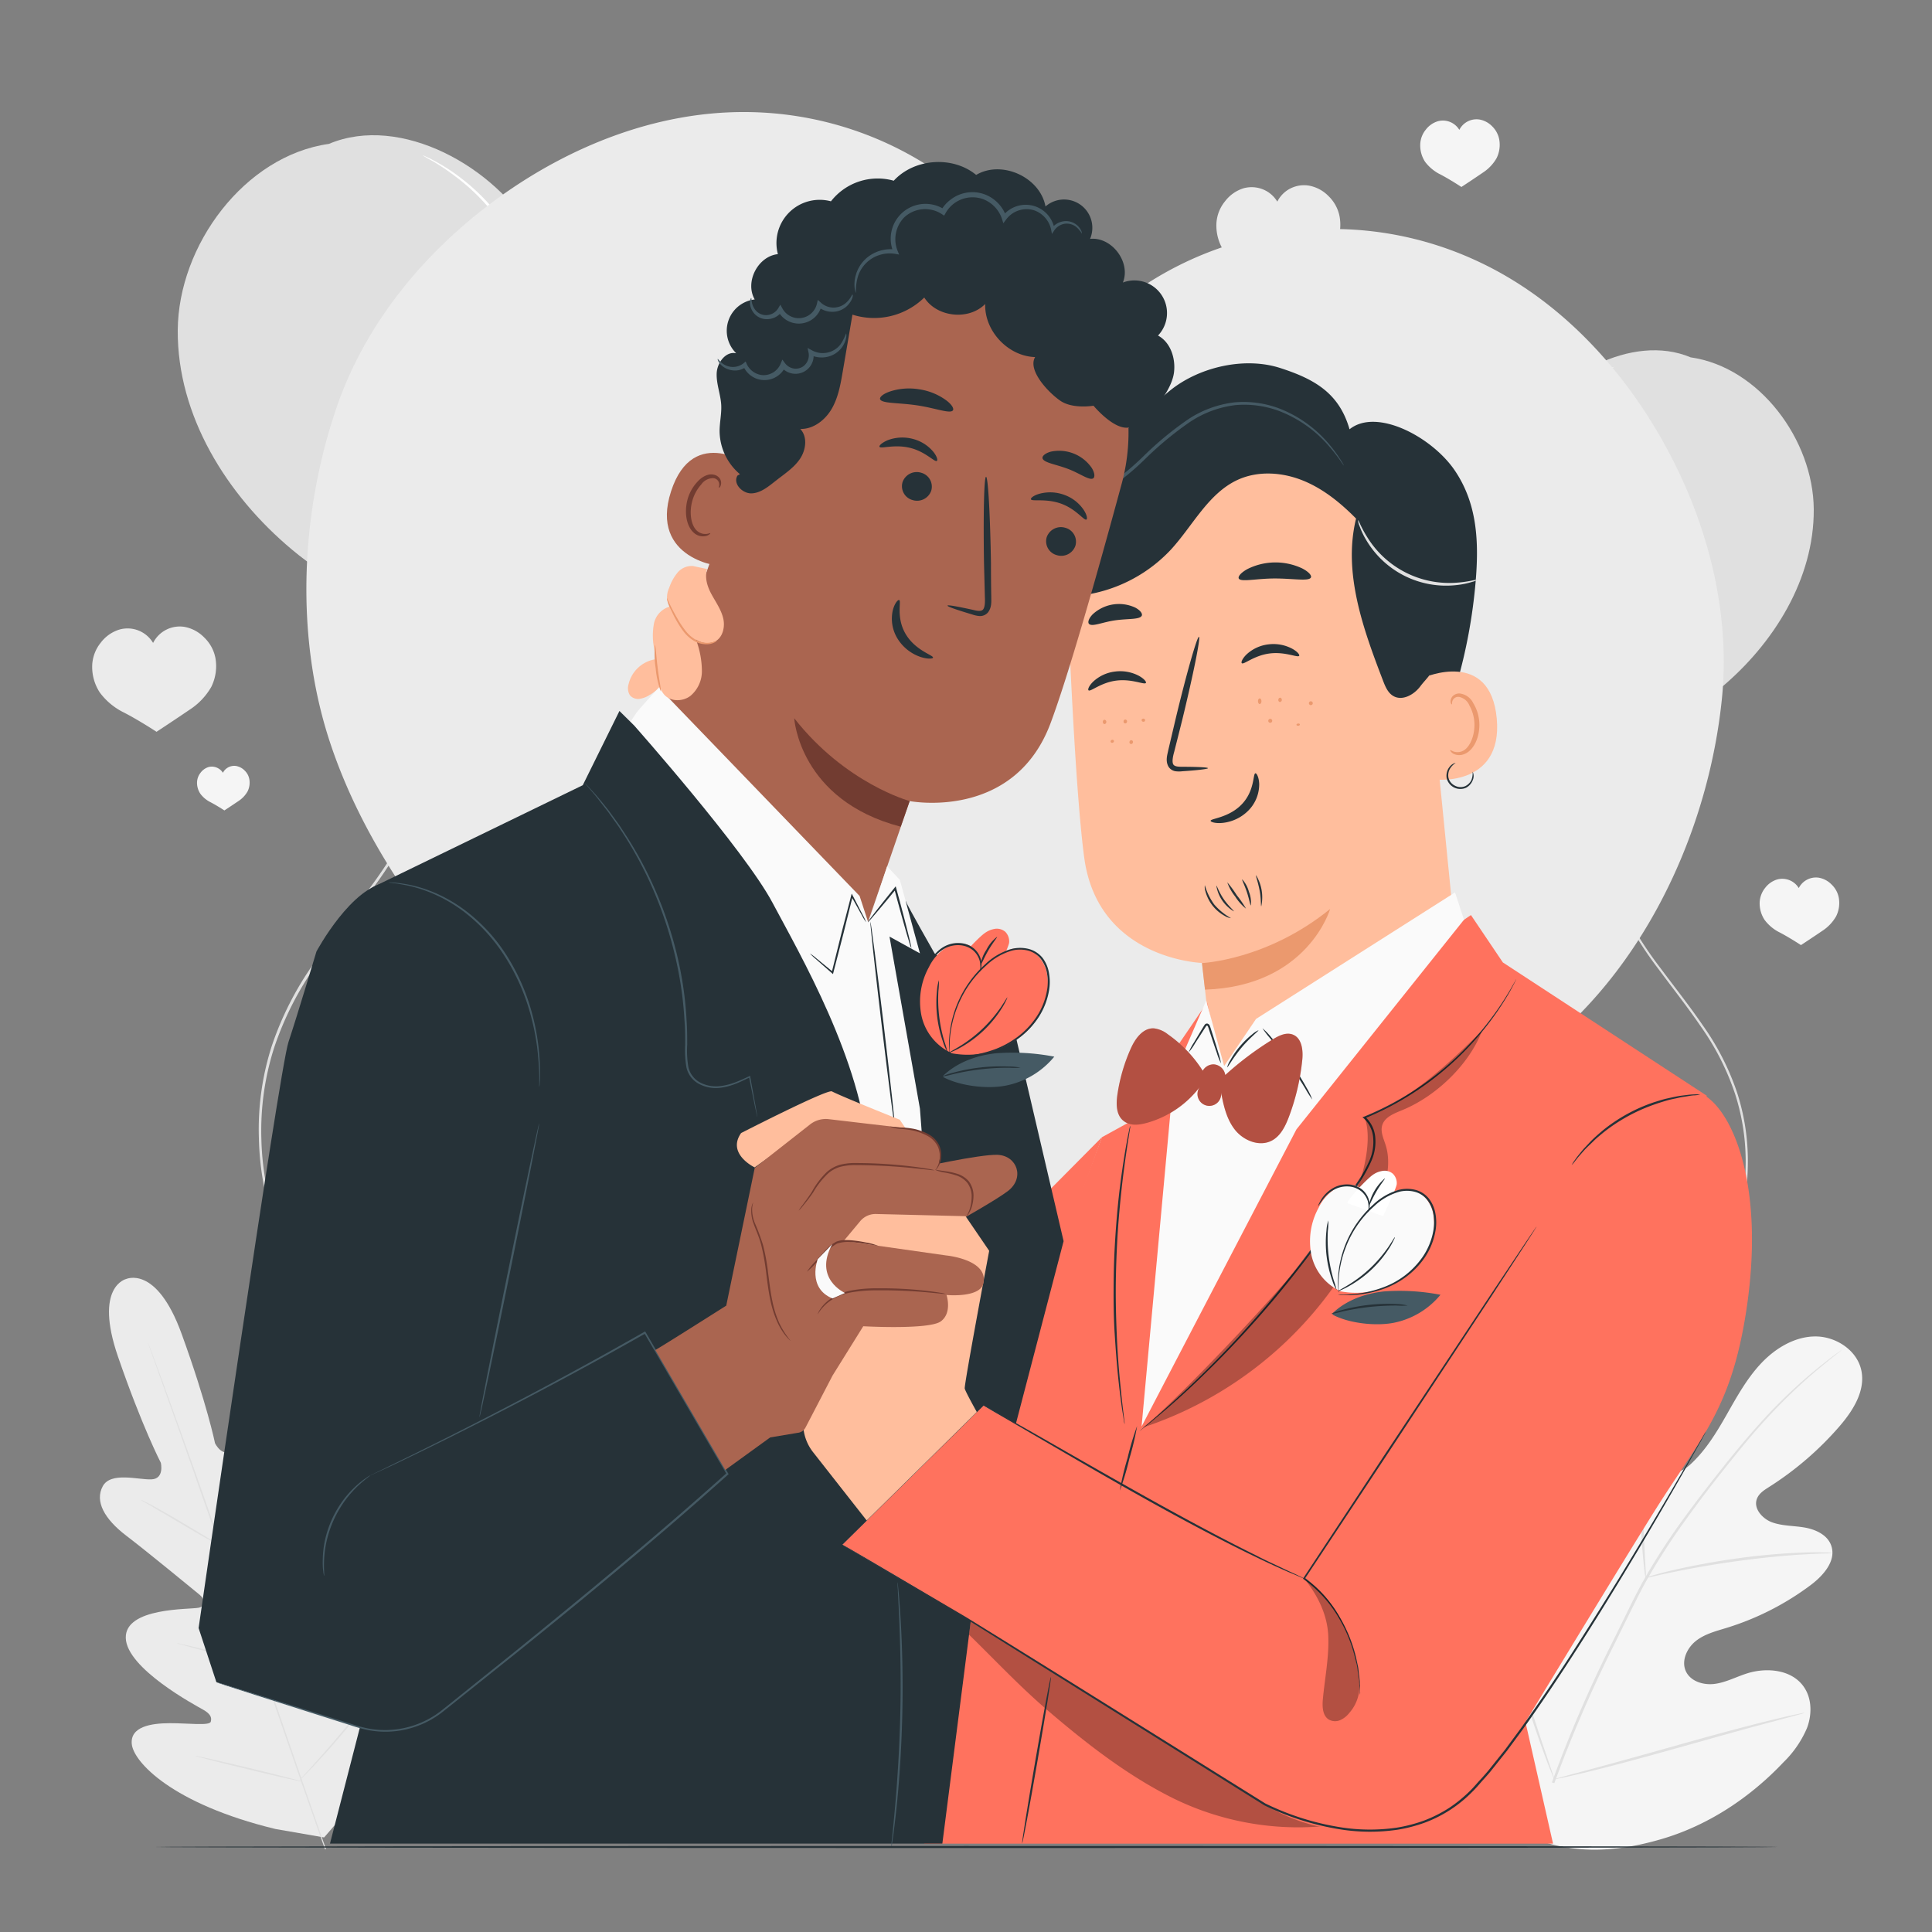 <svg xmlns="http://www.w3.org/2000/svg" viewBox="0 0 500 500"><rect x="0" y="0" width="500" height="500" fill="#808080" stroke="none"/><g id="background-complete"><path d="M437.53,92.48c-15.12-6.37-35.25,4.85-43.26,19.18s-7.29,32.12-2.56,47.83c3.87,12.9,12.05,26.41,25.3,28.79,10.21,1.84,20.35-3.59,28.31-10.23,13.78-11.51,24.19-28.28,24.08-46.24S455.3,95,437.53,92.48" style="fill:#e0e0e0"></path><path d="M414.42,187.09a47.56,47.56,0,0,0-5.29,7.75,4.79,4.79,0,0,0-.83,3.18c.4,1.9,2.93,2.65,4.73,1.91s3-2.42,4.08-4c2.1,2.41,4.31,4.9,7.29,6.05a3,3,0,0,0,2.4.11,2.37,2.37,0,0,0,1.13-2,7.07,7.07,0,0,0-.48-2.39q-1.95-6-3.91-11.92" style="fill:#e0e0e0"></path><path d="M393.82,142.46a1.85,1.85,0,0,1-.16-.56c-.08-.37-.22-.92-.32-1.64a40.43,40.43,0,0,1-.51-6.13,42.86,42.86,0,0,1,17.62-35,39.86,39.86,0,0,1,5.22-3.25c.64-.34,1.16-.56,1.51-.72a1.91,1.91,0,0,1,.54-.21s-.69.41-1.94,1.13a46,46,0,0,0-5.09,3.38,43.89,43.89,0,0,0-17.45,34.7,49,49,0,0,0,.32,6.1C393.74,141.66,393.86,142.45,393.82,142.46Z" style="fill:#fff"></path><path d="M395.74,153.57c-.15.06-.54-.57-.87-1.41s-.48-1.57-.33-1.63.54.57.87,1.41S395.89,153.51,395.74,153.57Z" style="fill:#fff"></path><path d="M404.89,352.13l.5.07,1.45.25a27.85,27.85,0,0,0,5.63.25A35,35,0,0,0,431.42,345c7-5.26,13.48-14,17.22-25a59.56,59.56,0,0,0,3.12-17.83A57.16,57.16,0,0,0,449,283a66.66,66.66,0,0,0-8.83-17.34c-3.56-5.22-7.36-10-10.82-14.69a97,97,0,0,1-8.92-13.93,70.84,70.84,0,0,1-5.16-13.46,55.11,55.11,0,0,1-1.92-11.73,33.09,33.09,0,0,1,.73-8.94,20.59,20.59,0,0,1,1-3.14,13.91,13.91,0,0,1,1-2.18l.75-1.28c.17-.28.27-.42.27-.42s-.07.16-.22.46l-.69,1.29a13.65,13.65,0,0,0-.94,2.2,19.64,19.64,0,0,0-.91,3.12,33,33,0,0,0-.64,8.87,55.3,55.3,0,0,0,2,11.64,71,71,0,0,0,5.19,13.36,97.55,97.55,0,0,0,8.92,13.82c3.46,4.68,7.28,9.45,10.86,14.69a67,67,0,0,1,8.91,17.48,57.55,57.55,0,0,1,2.74,19.4,59.83,59.83,0,0,1-3.18,18c-3.8,11.06-10.39,19.85-17.48,25.11a34.91,34.91,0,0,1-19.19,7.59,26.53,26.53,0,0,1-5.66-.36l-1.44-.31Z" style="fill:#e0e0e0"></path><path d="M85.11,37.24c18.55-7.82,43.25,5.95,53.07,23.53s8.94,39.41,3.15,58.69c-4.76,15.82-14.8,32.4-31.05,35.33-12.52,2.25-25-4.41-34.73-12.56C58.64,128.1,45.87,107.53,46,85.5s17.28-45.17,39.1-48.26" style="fill:#e0e0e0"></path><path d="M113.46,153.32a59.35,59.35,0,0,1,6.49,9.51,5.91,5.91,0,0,1,1,3.9c-.49,2.33-3.6,3.25-5.8,2.35s-3.67-3-5-4.93c-2.57,2.95-5.29,6-9,7.41a3.64,3.64,0,0,1-2.94.14,2.89,2.89,0,0,1-1.39-2.5,8.74,8.74,0,0,1,.59-2.93q2.4-7.31,4.79-14.63" style="fill:#e0e0e0"></path><path d="M138.74,98.57a3.13,3.13,0,0,0,.19-.69c.09-.46.27-1.13.39-2a48.1,48.1,0,0,0,.62-7.52,52.52,52.52,0,0,0-21.61-43,48.18,48.18,0,0,0-6.41-4c-.78-.43-1.42-.69-1.85-.89a2.81,2.81,0,0,0-.67-.26,26.09,26.09,0,0,0,2.39,1.39A58.36,58.36,0,0,1,118,45.77a53.78,53.78,0,0,1,21.41,42.57,58.51,58.51,0,0,1-.39,7.48A23.93,23.93,0,0,0,138.74,98.57Z" style="fill:#fff"></path><path d="M136.38,112.2c.18.07.66-.71,1.06-1.74s.59-1.92.41-2-.66.7-1.07,1.73S136.19,112.12,136.38,112.2Z" style="fill:#fff"></path><path d="M125.15,355.82s-.21,0-.61.09l-1.78.31a34.52,34.52,0,0,1-6.91.3c-6-.34-14.73-2.76-23.25-9.42-8.58-6.46-16.54-17.17-21.13-30.63a73.09,73.09,0,0,1-3.83-21.88A70.38,70.38,0,0,1,71,271a82.13,82.13,0,0,1,10.83-21.27c4.37-6.4,9-12.27,13.28-18a119.65,119.65,0,0,0,11-17.09,87,87,0,0,0,6.32-16.52,67.23,67.23,0,0,0,2.37-14.39,40.78,40.78,0,0,0-.91-11,24,24,0,0,0-1.2-3.84,16,16,0,0,0-1.22-2.68l-.91-1.56c-.21-.35-.33-.52-.33-.52s.08.19.27.55.48.92.85,1.6a18.62,18.62,0,0,1,1.15,2.69,26.86,26.86,0,0,1,1.12,3.82,41.18,41.18,0,0,1,.78,10.9A68.86,68.86,0,0,1,111.88,198a87.41,87.41,0,0,1-6.37,16.38,121,121,0,0,1-11,17c-4.24,5.73-8.93,11.59-13.33,18A82.36,82.36,0,0,0,70.3,270.8,70.57,70.57,0,0,0,67,294.61a73.36,73.36,0,0,0,3.9,22.07C75.51,330.25,83.59,341,92.3,347.5c8.63,6.67,17.52,9,23.54,9.3a32.71,32.71,0,0,0,6.94-.44l1.77-.38A6,6,0,0,0,125.15,355.82Z" style="fill:#e0e0e0"></path><path d="M314.82,57.62a9.89,9.89,0,0,1,2.23-5.54,9.58,9.58,0,0,1,4.79-3.36,7.86,7.86,0,0,1,6.1.83,7.76,7.76,0,0,1,2.62,2.63,7.9,7.9,0,0,1,2.15-2.62,7.82,7.82,0,0,1,6-1.53,9.45,9.45,0,0,1,5.15,2.76A9.93,9.93,0,0,1,346.68,56a12.11,12.11,0,0,1-1.06,7.52,17.09,17.09,0,0,1-5.57,5.87c-3.71,2.55-8.6,5.75-8.6,5.75s-4.48-3-8.47-5A17,17,0,0,1,316.77,65,12.06,12.06,0,0,1,314.82,57.62Z" style="fill:#ebebeb"></path><path d="M23.88,171.83a10,10,0,0,1,2.23-5.55,9.55,9.55,0,0,1,4.8-3.35,7.69,7.69,0,0,1,8.71,3.46,7.72,7.72,0,0,1,8.1-4.16A9.53,9.53,0,0,1,52.87,165a9.94,9.94,0,0,1,2.87,5.24,12.07,12.07,0,0,1-1.06,7.53,17.24,17.24,0,0,1-5.56,5.87c-3.72,2.54-8.61,5.75-8.61,5.75s-4.48-2.95-8.46-5a17.09,17.09,0,0,1-6.22-5.17A12.08,12.08,0,0,1,23.88,171.83Z" style="fill:#ebebeb"></path><path d="M367.57,37.11A6.35,6.35,0,0,1,369,33.55a6.16,6.16,0,0,1,3.08-2.16,4.95,4.95,0,0,1,5.59,2.22,5,5,0,0,1,1.38-1.68,5,5,0,0,1,3.82-1,6.05,6.05,0,0,1,3.31,1.77A6.41,6.41,0,0,1,388,36.09a7.79,7.79,0,0,1-.68,4.83,10.94,10.94,0,0,1-3.58,3.77c-2.38,1.64-5.53,3.7-5.53,3.7s-2.87-1.9-5.43-3.24a11,11,0,0,1-4-3.32A7.77,7.77,0,0,1,367.57,37.11Z" style="fill:#f5f5f5"></path><path d="M126.67,156.91a6.38,6.38,0,0,1,1.43-3.57,6.14,6.14,0,0,1,3.08-2.15,5,5,0,0,1,3.91.53,4.85,4.85,0,0,1,1.68,1.69,5,5,0,0,1,1.38-1.68,5,5,0,0,1,3.82-1,6.19,6.19,0,0,1,3.32,1.78,6.46,6.46,0,0,1,1.84,3.37,7.8,7.8,0,0,1-.68,4.83,11,11,0,0,1-3.58,3.77c-2.38,1.64-5.53,3.69-5.53,3.69s-2.87-1.89-5.43-3.23a11.06,11.06,0,0,1-4-3.33A7.74,7.74,0,0,1,126.67,156.91Z" style="fill:#f5f5f5"></path><path d="M455.41,233.32a6.45,6.45,0,0,1,1.43-3.56,6.12,6.12,0,0,1,3.08-2.15,5,5,0,0,1,5.6,2.22,5,5,0,0,1,1.38-1.68,5,5,0,0,1,3.82-1,6.13,6.13,0,0,1,3.31,1.78,6.32,6.32,0,0,1,1.84,3.37,7.73,7.73,0,0,1-.68,4.83,11,11,0,0,1-3.57,3.77c-2.39,1.63-5.53,3.69-5.53,3.69s-2.88-1.89-5.44-3.24a10.9,10.9,0,0,1-4-3.32A7.76,7.76,0,0,1,455.41,233.32Z" style="fill:#f5f5f5"></path><path d="M360.77,69.53a4.23,4.23,0,0,1,.94-2.35,4.13,4.13,0,0,1,2-1.42,3.3,3.3,0,0,1,3.7,1.46,3.13,3.13,0,0,1,.91-1.1,3.34,3.34,0,0,1,2.52-.66,4,4,0,0,1,2.18,1.18,4.18,4.18,0,0,1,1.22,2.22,5.23,5.23,0,0,1-.45,3.19,7.36,7.36,0,0,1-2.36,2.48c-1.57,1.08-3.65,2.44-3.65,2.44s-1.89-1.25-3.58-2.14a7.11,7.11,0,0,1-2.64-2.19A5.15,5.15,0,0,1,360.77,69.53Z" style="fill:#f5f5f5"></path><path d="M51,202.29a4.22,4.22,0,0,1,.94-2.35,4.1,4.1,0,0,1,2-1.42,3.33,3.33,0,0,1,2.58.35A3.22,3.22,0,0,1,57.69,200a3.27,3.27,0,0,1,.91-1.11,3.31,3.31,0,0,1,2.52-.65,4.09,4.09,0,0,1,2.19,1.17,4.14,4.14,0,0,1,1.21,2.22,5.08,5.08,0,0,1-.45,3.19,7.36,7.36,0,0,1-2.35,2.49c-1.58,1.07-3.65,2.43-3.65,2.43s-1.9-1.25-3.59-2.13a7.36,7.36,0,0,1-2.63-2.19A5.11,5.11,0,0,1,51,202.29Z" style="fill:#f5f5f5"></path><path d="M165.25,44.23a4.16,4.16,0,0,1,.94-2.34,4.06,4.06,0,0,1,2-1.43,3.26,3.26,0,0,1,3.69,1.47,3.37,3.37,0,0,1,.91-1.11,3.31,3.31,0,0,1,2.52-.65,4.09,4.09,0,0,1,2.19,1.17,4.17,4.17,0,0,1,1.21,2.22,5.08,5.08,0,0,1-.45,3.19,7.27,7.27,0,0,1-2.35,2.49c-1.58,1.08-3.65,2.43-3.65,2.43s-1.9-1.25-3.59-2.13a7.36,7.36,0,0,1-2.63-2.19A5.11,5.11,0,0,1,165.25,44.23Z" style="fill:#f5f5f5"></path><path d="M32.66,331s-8.4,1.86-2.13,20.08,11.09,27.48,11.09,27.48,1,4.16-2.43,4.3-10.55-2.05-12.61,1.8.37,8.41,6.09,12.77,17.88,14.39,19,15.3,2,2.89-.31,3.36-19-.13-18.81,7.8,18.1,17.48,20,18.56,2.31,2,2,3.12-5.91.37-10.67.39-10.26.88-9.77,5.45,10.37,15.43,37.16,21.93l12.61,2.19,8.41-9.72c16.72-21.92,17.56-36.57,15.06-40.43s-7.31-1.06-11,1.92-7.59,7.06-8.53,6.41-1.26-1.61-.43-3.67,8.74-20.75,3.88-27-17.43,4.7-19.52,5.79-2.63-1.05-2.35-2.43,3.42-16.84,5.11-23.83.86-12-3.31-13.75S63,373.3,60.25,375.33s-4.6-1.82-4.6-1.82S53.57,363.28,47,345.19s-14.48-14.13-14.48-14.13" style="fill:#ebebeb"></path><path d="M84.12,478.62c-4.8-13.31-12.92-37.12-20-57.52s-13.5-38.85-18.23-52.18c-2.37-6.65-4.28-12-5.61-15.79l-1.53-4.29-.38-1.12a3.39,3.39,0,0,1-.12-.39s.06.13.16.38l.42,1.1c.37,1,.91,2.43,1.59,4.27,1.38,3.71,3.34,9.09,5.74,15.74C51,382.14,57.42,400.58,64.49,421s15.16,44.22,19.89,57.55" style="fill:#e0e0e0"></path><path d="M36.46,388.15a4.87,4.87,0,0,1,.85.37c.53.26,1.3.66,2.24,1.16,1.87,1,4.42,2.46,7.21,4.11l7.13,4.27,2.16,1.28a3.05,3.05,0,0,1,.78.5,4.87,4.87,0,0,1-.85-.37c-.53-.26-1.3-.66-2.23-1.17-1.87-1-4.4-2.51-7.19-4.16s-5.25-3.09-7.15-4.21l-2.18-1.27A3.58,3.58,0,0,1,36.46,388.15Z" style="fill:#e0e0e0"></path><path d="M57.81,399.15c-.09,0,2.67-5.45,6.18-12.06s6.43-11.92,6.53-11.86-2.67,5.44-6.18,12S57.91,399.2,57.81,399.15Z" style="fill:#e0e0e0"></path><path d="M67.27,431a4.61,4.61,0,0,1,.63-.71l1.79-1.84c1.51-1.56,3.58-3.72,5.79-6.18s4.13-4.76,5.5-6.43l1.64-2a5.82,5.82,0,0,1,.63-.7,3.71,3.71,0,0,1-.51.8c-.35.49-.87,1.2-1.54,2.06-1.32,1.72-3.21,4.06-5.43,6.52s-4.32,4.61-5.88,6.12c-.79.75-1.43,1.35-1.89,1.75A3.89,3.89,0,0,1,67.27,431Z" style="fill:#e0e0e0"></path><path d="M45.77,425.27a3.44,3.44,0,0,1,.86.13l2.32.52c1.95.45,4.64,1.11,7.61,1.85s5.65,1.44,7.59,2l2.28.64a5,5,0,0,1,.83.28,3.43,3.43,0,0,1-.87-.13L64.08,430c-2-.45-4.65-1.11-7.62-1.85s-5.64-1.44-7.58-2l-2.29-.64A4.22,4.22,0,0,1,45.77,425.27Z" style="fill:#e0e0e0"></path><path d="M50.55,454.41a5.37,5.37,0,0,1,1.1.19l3,.65c2.5.57,6,1.38,9.77,2.29s7.26,1.78,9.75,2.41l2.94.78a5.16,5.16,0,0,1,1.07.34,8,8,0,0,1-1.1-.19l-3-.65c-2.5-.57-6-1.38-9.77-2.3s-7.26-1.77-9.75-2.41l-2.94-.77A5.16,5.16,0,0,1,50.55,454.41Z" style="fill:#e0e0e0"></path><path d="M77.54,460.72a7.86,7.86,0,0,1,.77-.92l2.19-2.41c1.84-2.05,4.38-4.88,7.09-8.08s5.1-6.16,6.81-8.32l2-2.55a7.86,7.86,0,0,1,.78-.91,5.92,5.92,0,0,1-.65,1c-.44.63-1.1,1.53-1.93,2.63-1.65,2.21-4,5.2-6.73,8.41s-5.29,6-7.19,8c-1,1-1.73,1.79-2.28,2.33A6.17,6.17,0,0,1,77.54,460.72Z" style="fill:#e0e0e0"></path><path d="M395.1,475.06c-18.54-14.45-21.6-39.63-19.66-62,.32-3.73.11-7.7,2.07-10.89s6.22-5.22,9.49-3.47c2.71,1.45,3.76,4.75,5.17,7.51a21.94,21.94,0,0,0,8.35,8.84c2.32,1.37,5.22,2.28,7.65,1.1,3.32-1.61,3.93-6.05,4.1-9.78l1-20.83c.17-3.72.36-7.52,1.71-11s4.07-6.62,7.66-7.43,7.87,1.47,8.43,5.15a34.36,34.36,0,0,1-.14,4.64c0,1.56.66,3.3,2.1,3.81s3-.46,4.18-1.49c4-3.56,6.9-8.27,9.59-13s5.31-9.5,9-13.41,8.69-6.92,14-6.94,10.86,3.56,11.93,8.87-2.26,10.48-5.82,14.56a82.75,82.75,0,0,1-18.17,15.59c-1.21.77-2.53,1.61-3.05,3-.94,2.44,1.28,5,3.69,6,2.73,1.06,5.75.93,8.64,1.43s6,1.94,6.92,4.74c1.32,3.88-2.07,7.71-5.34,10.16a71.32,71.32,0,0,1-21.71,11.06c-2.79.86-5.72,1.59-8,3.4s-3.81,5.08-2.62,7.77,4.58,3.72,7.48,3.34,5.55-1.81,8.34-2.7c5.21-1.66,11.8-1,14.85,3.63,2,3,2,7.08.71,10.49a27.28,27.28,0,0,1-6.13,8.9c-8.7,9.2-19.61,16.4-31.69,19.89s-23.15,4-34.72-.9" style="fill:#f5f5f5"></path><path d="M401.63,461.31a333,333,0,0,1,15.12-35.24c1.5-3,3-6.06,4.44-9s2.91-5.89,4.51-8.68a166.66,166.66,0,0,1,10.09-15.47c3.45-4.77,6.9-9.16,10.15-13.25s6.38-7.83,9.36-11.13A133.1,133.1,0,0,1,470.51,354c1.93-1.56,3.46-2.72,4.51-3.5l1.2-.87a2.11,2.11,0,0,1,.42-.28,2.44,2.44,0,0,1-.38.33l-1.16.93c-1,.81-2.52,2-4.42,3.6a140.46,140.46,0,0,0-15,14.61c-3,3.31-6,7.06-9.28,11.16s-6.65,8.5-10.08,13.27a170.45,170.45,0,0,0-10,15.43c-1.58,2.77-3,5.68-4.48,8.65l-4.44,9a344.49,344.49,0,0,0-15.14,35.14" style="fill:#e0e0e0"></path><path d="M425.9,408.35a7,7,0,0,1-.28-1.61c-.14-1-.3-2.55-.46-4.42-.34-3.73-.62-8.91-.91-14.61s-.65-10.87-1-14.59c-.19-1.86-.35-3.36-.48-4.4a7.89,7.89,0,0,1-.13-1.63,7.71,7.71,0,0,1,.39,1.59c.21,1,.45,2.53.7,4.38.52,3.72.95,8.89,1.24,14.61s.52,10.72.71,14.61c.09,1.76.18,3.24.24,4.43A7.15,7.15,0,0,1,425.9,408.35Z" style="fill:#e0e0e0"></path><path d="M474.24,401.9a10.26,10.26,0,0,1-1.92.13c-1.23.05-3,.1-5.22.24-4.41.24-10.49.79-17.17,1.7s-12.7,2-17,2.9c-2.17.44-3.91.84-5.12,1.11a11.38,11.38,0,0,1-1.89.37,9.94,9.94,0,0,1,1.82-.63c1.19-.35,2.92-.83,5.08-1.33,4.32-1,10.33-2.2,17-3.11a167.57,167.57,0,0,1,17.23-1.5c2.22-.08,4-.06,5.25,0A10.55,10.55,0,0,1,474.24,401.9Z" style="fill:#e0e0e0"></path><path d="M402.26,460.46a3.17,3.17,0,0,1-.3-.61c-.19-.48-.43-1.06-.72-1.77-.63-1.54-1.48-3.8-2.49-6.61-2-5.6-4.57-13.43-7.27-22.11s-5.17-16.53-7.07-22.17c-.94-2.74-1.71-5-2.28-6.67-.24-.73-.44-1.33-.61-1.82a2.79,2.79,0,0,1-.17-.65s.13.2.3.6l.73,1.78c.63,1.54,1.47,3.8,2.48,6.6,2,5.61,4.58,13.44,7.27,22.12s5.18,16.52,7.08,22.16c.94,2.74,1.7,5,2.27,6.67.25.73.45,1.33.61,1.82A2.28,2.28,0,0,1,402.26,460.46Z" style="fill:#e0e0e0"></path><path d="M467,443.28a2.57,2.57,0,0,1-.64.23l-1.88.52-6.93,1.85c-5.85,1.56-13.9,3.82-22.8,6.32s-17,4.69-22.87,6.13c-2.94.72-5.33,1.28-7,1.64l-1.91.39a2.63,2.63,0,0,1-.68.1,2.12,2.12,0,0,1,.65-.23l1.88-.52,6.92-1.86c5.85-1.56,13.91-3.81,22.81-6.32s17-4.68,22.86-6.13c2.94-.72,5.33-1.28,7-1.63l1.91-.4A2.79,2.79,0,0,1,467,443.28Z" style="fill:#e0e0e0"></path></g><g id="background-simple"><path d="M445.59,181.2c2.41-23.12-3.84-46.66-15.21-66.94C419.25,94.39,402.81,77,382.13,67.48A88.64,88.64,0,0,0,277,90.88,88.55,88.55,0,0,0,192.75,29c-22.78-.09-45,8.7-63.5,22-18.87,13.58-34.49,32.27-42.07,54.25C77.69,132.82,76.3,165,85.55,192.56,95.31,221.72,115.7,248,138,269.23c37.47,35.64,87.17,80.88,87.17,80.88s56.1-25.33,105.12-41.79c29.15-9.79,58.75-25,79.92-47.33C430.24,239.87,442.56,210.16,445.59,181.2Z" style="fill:#ebebeb"></path></g><g id="Characters"><path d="M256.91,113.75c9.49-4.64,21.3,2.62,31.22-1,6-2.21,9.92-7.93,14.95-11.9,7.53-5.94,19.1-8.55,28.23-5.61s15.3,6.64,17.95,15.86c7-5.64,21.35,2,27.21,10.62s6.3,18.46,5.42,28.86A137.64,137.64,0,0,1,367.05,202c-.73,1.41-2,3-3.52,2.61-1.06-.31-1.58-1.48-1.92-2.52-2.93-8.91-3.26-18.43-3.95-27.79s-1.81-18.94-6.13-27.27S339,131.8,329.67,131.46c-6.93-.25-13.55,3-19,7.35s-10,9.62-15,14.35-10.94,9-17.73,10.34-14.63-.66-18.54-6.39-2-15.05,4.43-17.54a13.62,13.62,0,0,1-6.9-25.82Z" style="fill:#263238"></path><path d="M313.29,269.21l-2.19-20s-26.89-.83-30.49-27.16c-1.73-12.72-3.18-39.19-4.21-63.17a49.53,49.53,0,0,1,43.38-51.28l2.55-.31C350,105.53,366.94,128,368,155.67l10.61,106.69a32.82,32.82,0,0,1-29.2,35.89h0A32.83,32.83,0,0,1,313.29,269.21Z" style="fill:#ffbe9d"></path><path d="M311.06,249.24s16.84-.71,33.18-14c0,0-5.78,20-32.39,20.88Z" style="fill:#eb996e"></path><path d="M281.72,178.66c.53.43,3.12-2,7.17-2.52s7.28,1.16,7.66.61c.19-.24-.4-1.07-1.81-1.85a10.37,10.37,0,0,0-6.2-1.1,10,10,0,0,0-5.64,2.62C281.77,177.53,281.46,178.47,281.72,178.66Z" style="fill:#263238"></path><path d="M321.39,171.64c.53.43,3.12-2,7.18-2.52s7.27,1.16,7.65.61c.19-.24-.39-1.07-1.81-1.85a10.36,10.36,0,0,0-6.2-1.11,10,10,0,0,0-5.64,2.63C321.45,170.51,321.13,171.45,321.39,171.64Z" style="fill:#263238"></path><path d="M312.62,198.81c0-.23-2.58-.36-6.73-.37-1.05,0-2.05-.07-2.31-.75s-.05-1.89.31-3.15q1-3.94,2.08-8.26c2.86-11.75,4.79-21.36,4.32-21.47s-3.18,9.32-6,21.07l-1.95,8.29c-.24,1.22-.75,2.64,0,4.13a2.61,2.61,0,0,0,1.89,1.3,7.25,7.25,0,0,0,1.79,0C310.08,199.34,312.63,199,312.62,198.81Z" style="fill:#263238"></path><path d="M324.9,200.13c-.67.05-.13,4.45-3.51,8s-8.12,3.68-8.08,4.3c0,.28,1.15.73,3.14.53a11,11,0,0,0,6.77-3.34,9.64,9.64,0,0,0,2.66-6.7C325.82,201.1,325.19,200.07,324.9,200.13Z" style="fill:#263238"></path><path d="M320.59,149.71c.53,1,4.52,0,9.34,0s8.84.8,9.34-.27c.23-.5-.57-1.46-2.25-2.33a16.23,16.23,0,0,0-14.24.19C321.12,148.23,320.35,149.2,320.59,149.71Z" style="fill:#263238"></path><path d="M281.83,161.46c.83.84,3.5-.47,6.85-.93s6.28-.15,6.81-1.19c.23-.5-.33-1.37-1.68-2.09a10,10,0,0,0-11,1.71C281.73,160.06,281.46,161.05,281.83,161.46Z" style="fill:#263238"></path><path d="M368.24,175.47c.42-.25,17.46-7.61,19.12,10.49s-16.86,16-16.94,15.52S368.24,175.47,368.24,175.47Z" style="fill:#ffbe9d"></path><path d="M375.32,194.12c.08-.07.34.19.89.38a3.15,3.15,0,0,0,2.36-.16c1.85-.88,3.18-4.06,3-7.34a10.43,10.43,0,0,0-1.29-4.43,3.67,3.67,0,0,0-2.6-2.2,1.6,1.6,0,0,0-1.78,1c-.2.53-.05.88-.14.92s-.42-.27-.34-1a2,2,0,0,1,.61-1.2,2.4,2.4,0,0,1,1.7-.62,4.45,4.45,0,0,1,3.55,2.51,10.75,10.75,0,0,1,1.56,4.94c.22,3.66-1.34,7.25-3.89,8.24A3.39,3.39,0,0,1,376,195C375.39,194.55,375.26,194.16,375.32,194.12Z" style="fill:#eb996e"></path><path d="M270.13,154.09A38.41,38.41,0,0,0,303,142.27c5.74-6.24,9.72-14.67,17.45-18.15,5.21-2.33,11.36-1.91,16.66.21s9.83,5.81,13.84,9.88c-3.44,14,1.84,28.57,7,42,.57,1.49,1.24,3.09,2.61,3.9,2.34,1.38,5.37-.3,7-2.47,1.43-1.92,3.08-3.12,3.57-5.48.4-1.91-.24-4.94-.13-6.89a74.74,74.74,0,0,0-3.81-29.22,50.85,50.85,0,0,0-17-23.77c-9.92-7.38-22.89-10.23-35.13-8.52s-23.69,7.8-32.57,16.41c-4.11,4-7.78,8.65-9.49,14.13" style="fill:#263238"></path><path d="M250.13,121a3.93,3.93,0,0,0,.35,1.55,7.4,7.4,0,0,0,3,3.4,11.57,11.57,0,0,0,7,1.41,19.5,19.5,0,0,0,4.44-.83,9.66,9.66,0,0,0,4.33-2.7,6.41,6.41,0,0,0,1.62-5.37,5.65,5.65,0,0,0-4.4-4.13,7,7,0,0,0-3.29,0,5.93,5.93,0,0,0-2.93,1.78,8.23,8.23,0,0,0-1.9,6.63A9.59,9.59,0,0,0,262,129a14.62,14.62,0,0,0,7,2.89c5.17.76,10.55-.87,15.2-3.58a68.28,68.28,0,0,0,12.33-9.69,87.59,87.59,0,0,1,11.14-9.22,27,27,0,0,1,12-4.55,25.91,25.91,0,0,1,11.13,1.43,32.2,32.2,0,0,1,13.31,9.39,44.47,44.47,0,0,1,2.77,3.55,12.22,12.22,0,0,0,.92,1.27,1.4,1.4,0,0,0-.17-.36c-.13-.23-.32-.58-.6-1a35.59,35.59,0,0,0-2.65-3.68,31.88,31.88,0,0,0-13.36-9.76,26.15,26.15,0,0,0-11.42-1.57,27.38,27.38,0,0,0-12.4,4.6A86.21,86.21,0,0,0,296,118a68.63,68.63,0,0,1-12.19,9.56c-4.55,2.65-9.71,4.2-14.63,3.49a13.66,13.66,0,0,1-6.58-2.7,8.76,8.76,0,0,1-3.38-5.7,7.48,7.48,0,0,1,1.67-6,5.45,5.45,0,0,1,5.46-1.57,4.92,4.92,0,0,1,3.89,3.54,5.75,5.75,0,0,1-1.42,4.82,9.1,9.1,0,0,1-4,2.57,19.31,19.31,0,0,1-4.3.87,11.29,11.29,0,0,1-6.8-1.21,7.41,7.41,0,0,1-3-3.18A10.8,10.8,0,0,1,250.13,121Z" style="fill:#455a64"></path><path d="M382.44,150c-.05-.16-2.09.57-5.52.8a24.94,24.94,0,0,1-22.77-11.3c-1.88-2.87-2.54-4.94-2.69-4.88a4.08,4.08,0,0,0,.37,1.48,21,21,0,0,0,1.79,3.74A24,24,0,0,0,377,151.41a20.72,20.72,0,0,0,4.06-.84A4.31,4.31,0,0,0,382.44,150Z" style="fill:#e0e0e0"></path><path d="M339.21,182.49a.5.5,0,0,0,.07-1,.5.5,0,0,0-.07,1Z" style="fill:#eb996e"></path><path d="M331.24,181.69a.58.58,0,0,0,.09-1.13.52.52,0,0,0-.49.53A.51.51,0,0,0,331.24,181.69Z" style="fill:#eb996e"></path><path d="M326,182.21c.25,0,.46-.33.46-.74s-.2-.73-.45-.73-.45.33-.45.73S325.77,182.21,326,182.21Z" style="fill:#eb996e"></path><path d="M336,187.82c.25,0,.43-.18.41-.34s-.23-.26-.48-.23-.43.18-.41.34S335.76,187.85,336,187.82Z" style="fill:#eb996e"></path><path d="M328.7,187.05a.51.51,0,1,0-.47-.49A.48.48,0,0,0,328.7,187.05Z" style="fill:#eb996e"></path><path d="M291.19,187.23a.5.5,0,0,0,.49-.48.49.49,0,0,0-.42-.54.48.48,0,0,0-.48.47A.49.49,0,0,0,291.19,187.23Z" style="fill:#eb996e"></path><path d="M285.85,187.4a.58.58,0,0,0,0-1.14.52.52,0,0,0-.43.58A.53.53,0,0,0,285.85,187.4Z" style="fill:#eb996e"></path><path d="M295.87,186.78a.4.4,0,1,0,.05-.79.42.42,0,0,0-.47.36A.42.42,0,0,0,295.87,186.78Z" style="fill:#eb996e"></path><path d="M292.61,192.54a.48.48,0,0,0,.58-.37.45.45,0,1,0-.86-.26A.48.48,0,0,0,292.61,192.54Z" style="fill:#eb996e"></path><path d="M288,192.2a.42.42,0,0,0,.27-.52.41.41,0,0,0-.56-.18.42.42,0,0,0-.27.52A.43.43,0,0,0,288,192.2Z" style="fill:#eb996e"></path><path d="M381.11,199.7a2.61,2.61,0,0,1,0,2.29,3.64,3.64,0,0,1-1.72,1.89,3.64,3.64,0,0,1-5-2.53,3.73,3.73,0,0,1,.49-2.51c.81-1.28,1.84-1.43,1.82-1.38a4.65,4.65,0,0,0-1.5,1.57,3.45,3.45,0,0,0-.34,2.23,3.09,3.09,0,0,0,1.69,2.08,3.06,3.06,0,0,0,2.68.1,3.39,3.39,0,0,0,1.58-1.6A5,5,0,0,0,381.11,199.7Z" style="fill:#263238"></path><path d="M318.58,237.62a4,4,0,0,1-1.59-.57,10.22,10.22,0,0,1-5-6.29,3.62,3.62,0,0,1-.18-1.68,16.09,16.09,0,0,0,2.43,5A16.34,16.34,0,0,0,318.58,237.62Z" style="fill:#263238"></path><path d="M319.31,235.85a9.39,9.39,0,0,1-4.52-6.65c.15,0,.68,1.71,1.94,3.54S319.41,235.73,319.31,235.85Z" style="fill:#263238"></path><path d="M322.47,235.16a12.6,12.6,0,0,1-2.8-3.14,12.47,12.47,0,0,1-2.05-3.67,27.78,27.78,0,0,1,2.48,3.37A26.73,26.73,0,0,1,322.47,235.16Z" style="fill:#263238"></path><path d="M323.71,234.33c-.15,0-.39-1.56-1-3.41s-1.36-3.26-1.23-3.34a7.58,7.58,0,0,1,1.73,3.18A7.35,7.35,0,0,1,323.71,234.33Z" style="fill:#263238"></path><path d="M326.42,234.57c-.16,0,0-1.85-.42-4.06s-1.07-3.92-.93-4a11,11,0,0,1,1.35,8Z" style="fill:#263238"></path><path d="M380.68,236.82l8.26,12.26,52.78,34.5L392.4,435.14l9.53,42H239.16l11.14-56c5-27.87,15.8-66.08,23.35-95.56,0,0,8.47-23.35,11.55-31.28l11.53-6.35,5.17-13.1,10.5-15.4L317,279.76Z" style="fill:#FF725E"></path><g style="opacity:0.3"><path d="M250.78,423.05c7.11,6.94,13.13,13.43,20.68,19.88,10.06,8.58,20.6,16.77,32.46,22.61a73.44,73.44,0,0,0,39.46,7c-7,2.2-61.3-34.89-92.14-53"></path></g><path d="M254.57,363.71c.52,1,83,44.68,82.93,44.8L408,301.73s23.58-21.67,31.54-19,17.82,22.71,12.23,57.53c-3.83,23.85-11.19,31.49-22,48.32-5.75,9-25.32,41.17-38.5,62.89a46.45,46.45,0,0,1-63.77,15.66l-.22-.13c-7-4.23-46.54-29.3-76.1-47.48C232.62,408.05,218,399.76,218,399.76Z" style="fill:#FF725E"></path><polygon points="312.17 258.94 303.79 278.27 295.44 369.18 335.52 292.28 378.88 238.02 376.56 230.96 325.07 263.69 316.81 275.89 312.17 258.94" style="fill:#fafafa"></polygon><path d="M337.5,408.51s-.08,0-.23-.07l-.67-.27-2.53-1.07c-1.1-.46-2.43-1.06-4-1.77s-3.29-1.52-5.21-2.45c-7.71-3.69-18.15-9.17-29.51-15.54S273.85,375,266.47,370.72l-8.73-5.09-2.36-1.4-.61-.37a1.18,1.18,0,0,1-.2-.15l.23.1.63.33,2.41,1.31c2.1,1.15,5.11,2.85,8.82,4.95,7.42,4.21,17.62,10.12,29,16.49s21.77,11.89,29.42,15.65c1.9,1,3.64,1.8,5.17,2.52s2.85,1.36,3.94,1.85l2.49,1.17.64.31Z" style="fill:#263238"></path><path d="M352,438.66a6.09,6.09,0,0,1-.07-.63c0-.45-.07-1.06-.13-1.85,0-.41-.05-.86-.08-1.35l-.24-1.62c-.08-.58-.17-1.2-.27-1.87s-.31-1.36-.48-2.09a36.78,36.78,0,0,0-4-10.1,32.71,32.71,0,0,0-9.34-10.45l-.19-.13.12-.18c5.92-9,13-19.65,20.48-31.07l28.09-42.39,8.57-12.82c1-1.49,1.79-2.65,2.35-3.47l.62-.89a2,2,0,0,1,.23-.3,2.93,2.93,0,0,1-.19.33l-.58.92-2.27,3.52c-2,3.08-4.88,7.48-8.42,12.91l-28,42.48c-7.54,11.4-14.6,22.05-20.53,31l-.07-.32A33,33,0,0,1,347,419,37.12,37.12,0,0,1,351,429.19c.15.74.31,1.45.45,2.11s.16,1.3.24,1.89.14,1.12.2,1.62,0,.95.06,1.36q0,1.18.06,1.86C352,438.44,352,438.66,352,438.66Z" style="fill:#263238"></path><path d="M440,283.27a9.38,9.38,0,0,1-1.53.21c-.49,0-1.09.11-1.78.23s-1.49.2-2.35.41-1.82.36-2.82.65-2.06.61-3.17,1A45,45,0,0,0,415.07,293c-.9.75-1.77,1.44-2.51,2.17s-1.45,1.38-2.06,2-1.14,1.25-1.6,1.77-.85,1-1.15,1.39a9.16,9.16,0,0,1-1,1.18,8.5,8.5,0,0,1,.83-1.3,17.09,17.09,0,0,1,1.09-1.45c.45-.55.94-1.2,1.56-1.84s1.26-1.38,2-2.09,1.61-1.46,2.5-2.22a42.57,42.57,0,0,1,13.39-7.37c1.12-.35,2.19-.7,3.22-.93s2-.44,2.85-.6,1.68-.24,2.38-.33a17,17,0,0,1,1.81-.14A8.27,8.27,0,0,1,440,283.27Z" style="fill:#263238"></path><path d="M392.4,253.45s0,.09-.11.24l-.35.69c-.33.6-.76,1.51-1.43,2.64a75,75,0,0,1-6.37,9.26,77.34,77.34,0,0,1-30.95,23.14l.07-.42a8,8,0,0,1,2.66,5.41,12.29,12.29,0,0,1-1.07,6.18,36.28,36.28,0,0,1-3.14,5.64c-1.19,1.81-2.35,3.68-3.61,5.51a284.51,284.51,0,0,1-18.57,24.74c-6.14,7.26-12,13.48-17.19,18.51a203.18,203.18,0,0,1-17.43,15.4s.09-.1.29-.28l.91-.79,3.51-3c3-2.64,7.36-6.53,12.46-11.58s11-11.28,17.08-18.55a289.67,289.67,0,0,0,18.51-24.72c1.25-1.83,2.41-3.69,3.6-5.5a36.37,36.37,0,0,0,3.11-5.55,12,12,0,0,0,1-5.94,7.54,7.54,0,0,0-2.48-5.08l-.31-.26L353,289a77.92,77.92,0,0,0,30.89-22.87,77.71,77.71,0,0,0,6.46-9.16c.69-1.11,1.15-2,1.5-2.59l.39-.67A1.48,1.48,0,0,1,392.4,253.45Z" style="fill:#263238"></path><path d="M292.53,291.34a3.81,3.81,0,0,1-.09.78c-.09.56-.2,1.3-.35,2.24-.32,1.93-.74,4.74-1.2,8.22s-.92,7.63-1.31,12.25-.65,9.71-.77,15.06,0,10.46.19,15.09.5,8.8.84,12.29.64,6.32.89,8.26c.11.94.19,1.69.26,2.25a4.25,4.25,0,0,1,.05.79,6.15,6.15,0,0,1-.16-.77c-.08-.56-.2-1.31-.35-2.24-.32-1.94-.68-4.76-1.06-8.25s-.71-7.67-1-12.31-.32-9.75-.23-15.12.42-10.46.81-15.09.91-8.79,1.42-12.26,1-6.28,1.37-8.21q.28-1.38.45-2.22A4.26,4.26,0,0,1,292.53,291.34Z" style="fill:#263238"></path><path d="M339.62,284.56a26.45,26.45,0,0,1-1.78-2.79c-1.06-1.74-2.57-4.12-4.35-6.67s-3.5-4.78-4.77-6.37a25,25,0,0,1-2-2.62,16.9,16.9,0,0,1,2.3,2.38,77.62,77.62,0,0,1,4.92,6.31,75.8,75.8,0,0,1,4.24,6.78A17.18,17.18,0,0,1,339.62,284.56Z" style="fill:#263238"></path><path d="M317.6,276.23a5.49,5.49,0,0,1,.74-1.72,21.82,21.82,0,0,1,2.55-3.72,22.62,22.62,0,0,1,3.23-3.15,5.61,5.61,0,0,1,1.57-1c.1.13-2.17,1.85-4.4,4.51S317.74,276.3,317.6,276.23Z" style="fill:#263238"></path><path d="M307.63,272.34a15.55,15.55,0,0,1,1.35-2.52l1.59-2.66.95-1.56a3.62,3.62,0,0,1,.29-.43.71.71,0,0,1,.66-.27c.57.17.64.64.76.94.83,2.56,1.56,4.89,2.06,6.58a15.81,15.81,0,0,1,.7,2.77,15.57,15.57,0,0,1-1.06-2.66c-.58-1.66-1.36-4-2.19-6.53-.08-.3-.26-.59-.36-.59s-.26.17-.43.46l-1,1.55c-.6.94-1.17,1.81-1.68,2.6A13.87,13.87,0,0,1,307.63,272.34Z" style="fill:#263238"></path><path d="M334.53,267.73c-1.7-.63-3.56.29-5.11,1.24a82.7,82.7,0,0,0-12.32,9.24,3.24,3.24,0,0,0-3-2.76,3.27,3.27,0,0,0-2.84,1.65,33.2,33.2,0,0,0-9-9.41,7.13,7.13,0,0,0-3.69-1.56c-2.87-.09-4.86,2.77-6,5.4a45.1,45.1,0,0,0-3.39,11.77c-.34,2.35-.35,5.11,1.44,6.66s4.18,1.2,6.3.61a26,26,0,0,0,13.57-9.24,3.07,3.07,0,1,0,5.53,1.42c.63,3.39,1.42,6.86,3.53,9.57,2.23,2.87,6.42,4.57,9.63,2.85,2.23-1.19,3.44-3.66,4.34-6A58.45,58.45,0,0,0,337,274.56C337.31,272,337,268.63,334.53,267.73Z" style="fill:#FF725E"></path><g style="opacity:0.3"><path d="M334.53,267.73c-1.7-.63-3.56.29-5.11,1.24a82.7,82.7,0,0,0-12.32,9.24,3.24,3.24,0,0,0-3-2.76,3.27,3.27,0,0,0-2.84,1.65,33.2,33.2,0,0,0-9-9.41,7.13,7.13,0,0,0-3.69-1.56c-2.87-.09-4.86,2.77-6,5.4a45.1,45.1,0,0,0-3.39,11.77c-.34,2.35-.35,5.11,1.44,6.66s4.18,1.2,6.3.61a26,26,0,0,0,13.57-9.24,3.07,3.07,0,1,0,5.53,1.42c.63,3.39,1.42,6.86,3.53,9.57,2.23,2.87,6.42,4.57,9.63,2.85,2.23-1.19,3.44-3.66,4.34-6A58.45,58.45,0,0,0,337,274.56C337.31,272,337,268.63,334.53,267.73Z"></path></g><path d="M285.2,294.28l-14.88,15,3.33,17C273.4,327.05,285.2,294.28,285.2,294.28Z" style="fill:#FF725E"></path><g style="opacity:0.3"><path d="M337.5,408.51c3.39,4.13,6,9.25,6.25,14.77s-.89,11-1.4,16.53c-.17,1.93-.07,4.26,1.6,5.24a3.34,3.34,0,0,0,2.91.11,6.13,6.13,0,0,0,2.34-1.86,10.4,10.4,0,0,0,2.51-8.51c-1-9.75-5.38-20.7-14.21-26.28"></path></g><g style="opacity:0.3"><path d="M295.72,369.46a98.87,98.87,0,0,0,61.21-58.32c1.78-4.72,3.19-9.93,1.69-14.74-.52-1.69-1.41-3.45-.91-5.15.62-2.14,3.05-3.07,5.12-3.92,8.7-3.54,17.28-11.67,20.67-20.43-.19-.4-16,17.45-30.4,22.29,0,0,2.44,4.44-.88,15.75C348.54,317.49,302.49,364.81,295.72,369.46Z"></path></g><path d="M346.92,334.16a13.42,13.42,0,0,1-7.55-9.45,18,18,0,0,1,1.89-12.15,12,12,0,0,1,4.36-4.93,6.48,6.48,0,0,1,6.36-.29,4.5,4.5,0,0,1,1.91,5.72,24.14,24.14,0,0,1,6.34-4.45,8.11,8.11,0,0,1,7.46.3,8.57,8.57,0,0,1,3.35,6.16c.77,6-2.53,12.15-7.57,15.52a21.61,21.61,0,0,1-16.73,3.57" style="fill:#fafafa"></path><path d="M361,320.17a2.49,2.49,0,0,1-.31.76,19.56,19.56,0,0,1-1.07,1.95,29.13,29.13,0,0,1-10.57,10,21.1,21.1,0,0,1-2,1,2.53,2.53,0,0,1-.78.26c0-.08,1-.58,2.59-1.55a34.52,34.52,0,0,0,5.75-4.38,35,35,0,0,0,4.7-5.5C360.36,321.15,360.92,320.13,361,320.17Z" style="fill:#263238"></path><path d="M348.64,311.34c.74-1.62,5.22-6.32,6.69-7.32a5.77,5.77,0,0,1,2.55-1,3.24,3.24,0,0,1,2.6.75,3.42,3.42,0,0,1,1,2.61c0,1-3.15,7.48-3.52,8.36" style="fill:#fff"></path><path d="M346.27,335.08a4.53,4.53,0,0,1,.84,0c.55,0,1.36,0,2.39-.1a29.67,29.67,0,0,0,8.56-1.85,21.33,21.33,0,0,0,10.1-7.82,17.26,17.26,0,0,0,2.82-7,12.14,12.14,0,0,0,0-4,8.34,8.34,0,0,0-1.57-3.73,6.08,6.08,0,0,0-3.33-2.16,8.16,8.16,0,0,0-3.93,0,15.54,15.54,0,0,0-6.53,3.76,27,27,0,0,0-7.32,10.59,27.86,27.86,0,0,0-1.87,8.55c0,1-.05,1.85,0,2.39a4.9,4.9,0,0,1,0,.84,4.91,4.91,0,0,1-.1-.83c-.06-.55-.07-1.36-.07-2.41a27.55,27.55,0,0,1,9.07-19.49,16.06,16.06,0,0,1,6.73-3.9,8.82,8.82,0,0,1,4.18,0,6.59,6.59,0,0,1,3.61,2.34,8.78,8.78,0,0,1,1.67,4,12.36,12.36,0,0,1,0,4.16,17.71,17.71,0,0,1-2.92,7.21,20.93,20.93,0,0,1-4.94,5,22.68,22.68,0,0,1-5.43,2.87,28.61,28.61,0,0,1-8.67,1.7c-1,0-1.86,0-2.41,0A5.06,5.06,0,0,1,346.27,335.08Z" style="fill:#263238"></path><path d="M354.07,313.71a6.37,6.37,0,0,0-.08-2.84,5.41,5.41,0,0,0-1.66-2.53,5.72,5.72,0,0,0-3.43-1.29,7.05,7.05,0,0,0-3.63.82,8.89,8.89,0,0,0-2.42,1.93,26.05,26.05,0,0,0-1.7,2.36,1.86,1.86,0,0,1,.26-.76,9.21,9.21,0,0,1,1.15-1.84,8.55,8.55,0,0,1,2.48-2.11,7.23,7.23,0,0,1,3.88-.92,6.09,6.09,0,0,1,3.73,1.44,5.56,5.56,0,0,1,1.69,2.8,4.61,4.61,0,0,1,0,2.19A1.69,1.69,0,0,1,354.07,313.71Z" style="fill:#263238"></path><path d="M345.91,333.85a10.39,10.39,0,0,1-1.11-2.46,29.41,29.41,0,0,1-1.52-12.89,10.15,10.15,0,0,1,.5-2.66,19,19,0,0,1-.13,2.69,37.62,37.62,0,0,0,.19,6.44,38.69,38.69,0,0,0,1.31,6.3A21.92,21.92,0,0,1,345.91,333.85Z" style="fill:#263238"></path><path d="M358.41,304.94c.11.1-1.1,1.52-2.24,3.49s-1.8,3.72-1.95,3.67a12.81,12.81,0,0,1,4.19-7.16Z" style="fill:#263238"></path><path d="M344.87,339.87c3.54-3.39,8.42-5.13,13.29-5.65a55.34,55.34,0,0,1,14.63.87,21,21,0,0,1-12.05,7.24c-4.68.93-11.66.16-15.87-2.1" style="fill:#455a64"></path><path d="M364.3,337.87a23.15,23.15,0,0,1-2.94,0,66,66,0,0,0-7.05.38,65.08,65.08,0,0,0-7,1.19,24.66,24.66,0,0,1-2.87.62,12.52,12.52,0,0,1,2.78-1,45.09,45.09,0,0,1,14.12-1.58A13.48,13.48,0,0,1,364.3,337.87Z" style="fill:#263238"></path><path d="M441.56,370.39s-.11.24-.35.68l-1.08,2c-1,1.74-2.41,4.27-4.24,7.54-3.72,6.53-9.16,16-16.12,27.45-3.49,5.75-7.35,12-11.63,18.66s-8.95,13.69-14.11,20.92l-4,5.43-4.31,5.41c-.74.9-1.54,1.75-2.32,2.64s-1.54,1.79-2.4,2.62a33.56,33.56,0,0,1-12.14,7.91,38.43,38.43,0,0,1-7.23,1.89,49.08,49.08,0,0,1-15.2-.17,69.36,69.36,0,0,1-19.21-6.15h0l-77.51-48.46L226.4,404.86l-6.27-3.77-1.62-1-.54-.35.57.31,1.64.94,6.31,3.69,23.37,13.74c19.61,12.06,46.8,29.11,77.61,48.32h0a68.57,68.57,0,0,0,19,6.08,48.69,48.69,0,0,0,15,.18,38.91,38.91,0,0,0,7.13-1.86,35.28,35.28,0,0,0,6.46-3.27,35.94,35.94,0,0,0,5.51-4.52c.84-.82,1.58-1.74,2.38-2.6s1.57-1.73,2.31-2.62l4.3-5.38,4-5.42c5.16-7.22,9.88-14.22,14.14-20.87s8.16-12.89,11.67-18.62c7-11.47,12.49-20.86,16.26-27.36L440,373l1.12-1.95C441.42,370.61,441.56,370.39,441.56,370.39Z" style="fill:#263238"></path><path d="M289.81,385.77a70.67,70.67,0,0,1,2-8.42,72.32,72.32,0,0,1,2.47-8.29,70.67,70.67,0,0,1-2,8.42A70,70,0,0,1,289.81,385.77Z" style="fill:#263238"></path><path d="M264.52,477.1c-.14,0,1.4-9.69,3.45-21.58s3.82-21.52,4-21.49-1.4,9.68-3.45,21.58S264.66,477.13,264.52,477.1Z" style="fill:#263238"></path><path d="M168.89,186.5l8.54,42.43,18.79,38.13,24.53-17.26,8-23.1,6.68-19.38s27,5.22,36.47-20.2c4.59-12.27,12-38.31,18.41-62A50.59,50.59,0,0,0,258.6,64.32l-2.47-.88C229,55.43,207.05,74,199.8,101.32L168.89,186.5" style="fill:#aa6550"></path><path d="M235.42,207.31s-16.6-4.49-29.88-21.44c0,0,1.26,21.21,27.56,28.08Z" style="fill:#723c31"></path><path d="M278.31,141.25a3.87,3.87,0,0,1-4.84,2.41,3.71,3.71,0,0,1-2.58-4.64,3.89,3.89,0,0,1,4.84-2.42A3.72,3.72,0,0,1,278.31,141.25Z" style="fill:#263238"></path><path d="M281.15,134.46c-.62.31-2.65-2.73-6.58-4.13s-7.51-.48-7.76-1.11c-.13-.29.64-1,2.22-1.44a10.61,10.61,0,0,1,6.43.3,10.21,10.21,0,0,1,5,3.88C281.35,133.32,281.45,134.32,281.15,134.46Z" style="fill:#263238"></path><path d="M241,127a3.88,3.88,0,0,1-4.84,2.41,3.71,3.71,0,0,1-2.58-4.64,3.89,3.89,0,0,1,4.84-2.42A3.72,3.72,0,0,1,241,127Z" style="fill:#263238"></path><path d="M242.45,119.28c-.59.38-2.93-2.42-7-3.39s-7.51.34-7.83-.26c-.17-.28.52-1,2.05-1.68a10.64,10.64,0,0,1,6.42-.4,10.23,10.23,0,0,1,5.41,3.32C242.52,118.12,242.73,119.11,242.45,119.28Z" style="fill:#263238"></path><path d="M245.22,156.73c.06-.23,2.65.23,6.79,1.15,1,.25,2.05.4,2.47-.23s.47-1.87.4-3.21q-.1-4.14-.22-8.69c-.2-12.35,0-22.35.53-22.35s1.07,10,1.27,22.34q0,4.55.08,8.69c0,1.28.16,2.81-.9,4.12a2.68,2.68,0,0,1-2.17.88,7.47,7.47,0,0,1-1.79-.38C247.63,157.83,245.15,157,245.22,156.73Z" style="fill:#263238"></path><path d="M232.7,155.29c.65.19-.88,4.46,1.68,8.79s7.26,5.5,7.08,6.11c0,.28-1.31.46-3.25-.18a11.24,11.24,0,0,1-6-4.85,9.84,9.84,0,0,1-1.14-7.28C231.56,156.05,232.41,155.16,232.7,155.29Z" style="fill:#263238"></path><path d="M246.62,106.19c-.69,1-4.57-.61-9.45-1.31s-9-.43-9.41-1.58c-.15-.54.79-1.39,2.61-2a15.91,15.91,0,0,1,7.44-.56,15.74,15.74,0,0,1,6.93,2.76C246.29,104.62,246.93,105.71,246.62,106.19Z" style="fill:#263238"></path><path d="M282.93,123.79c-1,.64-3.38-1.26-6.61-2.47s-6.22-1.56-6.52-2.73c-.11-.55.64-1.28,2.15-1.7a10.25,10.25,0,0,1,10.58,4.19C283.35,122.41,283.39,123.46,282.93,123.79Z" style="fill:#263238"></path><path d="M195.08,121c-.37-.35-15.68-11.51-21.41,6.15s13.19,19.76,13.38,19.27S195.08,121,195.08,121Z" style="fill:#aa6550"></path><path d="M183.83,138c-.06-.08-.38.11-1,.18a3.19,3.19,0,0,1-2.31-.7c-1.65-1.29-2.26-4.76-1.31-8a10.71,10.71,0,0,1,2.29-4.12,3.72,3.72,0,0,1,3.08-1.61,1.64,1.64,0,0,1,1.54,1.43c.08.57-.15.89-.07,1s.48-.18.57-1a2.07,2.07,0,0,0-.33-1.33,2.44,2.44,0,0,0-1.56-1c-1.39-.35-3,.5-4.1,1.69a11,11,0,0,0-2.66,4.58c-1,3.59-.3,7.51,2,9.08a3.47,3.47,0,0,0,3,.44C183.66,138.37,183.88,138,183.83,138Z" style="fill:#723c31"></path><path d="M303.83,96.38c.45-3.65-.89-7.79-4.14-9.54a8.44,8.44,0,0,0-9.09-13.72c2.13-5.24-2.86-11.89-8.49-11.3a7.32,7.32,0,0,0-11.54-8.39c-1.39-7.58-11.31-12.09-17.94-8.16-6.07-5-16-4.3-21.33,1.5a15.34,15.34,0,0,0-16.25,5.33,11.19,11.19,0,0,0-13.73,13.67c-5.18.54-8.61,7.2-6,11.73a8.15,8.15,0,0,0-4.78,13.93c-2.69-.61-4.94,2.41-5.06,5.16s1,5.41,1.17,8.16c.13,2.26-.41,4.51-.42,6.78a14.72,14.72,0,0,0,5.27,11.19l-.64.36c-1.27,2.07,1.3,4.73,3.72,4.6s4.4-1.87,6.32-3.36c2.18-1.72,4.59-3.27,6.14-5.58s2-5.69.07-7.73c3.38.09,6.43-2.28,8.13-5.2s2.29-6.33,2.86-9.65q1.26-7.36,2.51-14.73A18.54,18.54,0,0,0,239.2,77c3.26,5.12,11.51,6,15.77,1.67-.23,7,5.94,13.54,12.92,13.74-2,3.36,3.29,9.06,6.5,11.29S283,105,283,105s4.81,5.81,8.64,5.69,9.7-2.75,8.78-7C300.37,103.7,303.38,100,303.83,96.38Z" style="fill:#263238"></path><path d="M194.41,77.13c.19,0-.16,1.3.92,2.88A3.54,3.54,0,0,0,198,81.55a3.72,3.72,0,0,0,3.36-1.7l.59-1,.55,1a4.82,4.82,0,0,0,8.9-1.17l.25-1.07.81.73a4.85,4.85,0,0,0,6.36.14c1.37-1.15,1.64-2.31,1.81-2.24s.13,1.3-1.28,2.81a5.46,5.46,0,0,1-3.26,1.61,5.9,5.9,0,0,1-4.49-1.36l1.05-.33a6.06,6.06,0,0,1-11.31,1.49l1.14,0a4.81,4.81,0,0,1-4.59,2.11,4.31,4.31,0,0,1-3.24-2.21C193.59,78.4,194.34,77,194.41,77.13Z" style="fill:#455a64"></path><path d="M185.75,92.91c.12-.08.45.71,1.6,1.4a4.44,4.44,0,0,0,5.06-.28l.56-.48.3.69a5,5,0,0,0,4,2.84A4.79,4.79,0,0,0,202,94.19l.47-1.13.74,1a3.45,3.45,0,0,0,.67.65,3.4,3.4,0,0,0,4,.1,3.59,3.59,0,0,0,1.4-3.43L209,90.05l1.16.63a5.83,5.83,0,0,0,7.31-1.48,12.84,12.84,0,0,0,1.49-2.9c.09,0,.34,1.38-.89,3.34a6.36,6.36,0,0,1-3.22,2.5,6.81,6.81,0,0,1-5.27-.35l.9-.68a4.7,4.7,0,0,1-8.36,3.76l1.21-.15a5.95,5.95,0,0,1-11-.07l.86.2a4.74,4.74,0,0,1-3.56,1,5.11,5.11,0,0,1-2.55-1C185.8,93.85,185.68,92.91,185.75,92.91Z" style="fill:#455a64"></path><path d="M280,60.5a6.88,6.88,0,0,0-1.56-1.84,4,4,0,0,0-2.6-.78,4,4,0,0,0-3,1.76l-.6.91-.2-1.08a6.8,6.8,0,0,0-4.29-5,6.58,6.58,0,0,0-7.34,2.31l-.75,1-.38-1.22a8.24,8.24,0,0,0-5-5.07,8,8,0,0,0-9.56,3.66l-.38.66-.62-.42a7.92,7.92,0,0,0-9.73.89,8.09,8.09,0,0,0-1.71,8.6l.41,1-1-.18a8.75,8.75,0,0,0-6.44,1.46,8.57,8.57,0,0,0-3.12,4.1,12.85,12.85,0,0,0-.61,4.56s-.22-.39-.33-1.21a8.64,8.64,0,0,1,.33-3.55,9,9,0,0,1,3.2-4.64,9.65,9.65,0,0,1,7.16-1.83l-.61.78a9,9,0,0,1,13.25-11.09l-1,.24A9,9,0,0,1,246,51.68a9.22,9.22,0,0,1,8.76-1.41,9.45,9.45,0,0,1,5.74,6l-1.13-.19a7.55,7.55,0,0,1,13.54,3.26l-.8-.17a4.7,4.7,0,0,1,3.73-1.95,4.34,4.34,0,0,1,2.93,1.09,4.17,4.17,0,0,1,1.12,1.56C280,60.26,280,60.49,280,60.5Z" style="fill:#455a64"></path><path d="M234.37,233.12c.24.89,7.49,13.61,7.49,13.61L261.19,261l14.07,60.21-12.33,47.18-8.36-4.65L218,399.76,239,418.53l10.12,17.23-39.55-16.34,10.87-161.91Z" style="fill:#263238"></path><path d="M238.08,286.93l-7.88-44.54,7.88,4.34-5.19-19-3.3-3.53-4.84,14.67-2.29-7-52-53.92s-5.45,6-5.72,6.47l-2.6,3.93,24.27,50.11L229.64,348l10.14-38.65Z" style="fill:#fafafa"></path><path d="M96.35,229.66l54.47-26.45L160.31,184l3.81,3.76h0s28.53,32.2,35.79,45.84,23,40.73,24.9,65.39c1,12.17-6.84,100.79-6.84,100.79l33.27,19.74-7.36,57.6H85.4l15.08-58.56Z" style="fill:#263238"></path><path d="M223.81,340.43c-1-1-53.07-96.54-59-107.43l-.19-.35,9.42-8.28-15.33-7.75L151.29,203l.88-.48,7.27,13.39,16.37,8.27-9.93,8.74c19.88,36.5,57.47,105.32,58.66,106.87Z" style="fill:#263238"></path><path d="M224.16,238.69a13.5,13.5,0,0,1-1.11-1.82l-2.75-4.93.39-.05c-.7,2.84-1.55,6.22-2.45,9.87l-2.58,10-.08.34-.26-.23c-1.69-1.47-3.11-2.72-4.19-3.67a14.65,14.65,0,0,1-1.52-1.44,13.53,13.53,0,0,1,1.68,1.26l4.3,3.53-.34.11,2.48-10c.94-3.65,1.82-7,2.55-9.86l.14-.54.25.49c1.05,2,1.92,3.73,2.59,5A13.58,13.58,0,0,1,224.16,238.69Z" style="fill:#263238"></path><path d="M100.52,228.35s26.12,3.87,33.61,11.33,13.55,44.53,13.55,44.53L125.31,367.3l41.27-23.08,21.72,37.2-83.65,69.21L56,435.34l-4.6-14S72.23,277,74.65,269.7s7.25-23.46,7.25-23.46S91.09,229.07,100.52,228.35Z" style="fill:#263238"></path><path d="M231.63,292c-.14,0-1.69-11.95-3.45-26.71s-3.07-26.76-2.93-26.77,1.69,11.94,3.45,26.71S231.77,292,231.63,292Z" style="fill:#263238"></path><path d="M235.85,245.39a4.45,4.45,0,0,1-.38-1c-.2-.66-.49-1.62-.84-2.8-.68-2.37-1.6-5.66-2.58-9.29-.21-.79-.42-1.56-.62-2.3l.45.1c-2,2.47-3.82,4.64-5.13,6.17-.65.77-1.18,1.38-1.55,1.8s-.58.62-.61.6a3.28,3.28,0,0,1,.47-.72c.33-.45.82-1.09,1.43-1.89,1.24-1.59,3-3.8,5-6.29l.32-.39.13.49.62,2.29c1,3.64,1.84,6.94,2.44,9.33.3,1.2.53,2.17.68,2.85A3.9,3.9,0,0,1,235.85,245.39Z" style="fill:#263238"></path><path d="M246.23,272.51a13.84,13.84,0,0,1-7.77-9.72,18.45,18.45,0,0,1,1.95-12.51,12.39,12.39,0,0,1,4.49-5.07,6.7,6.7,0,0,1,6.54-.3,4.64,4.64,0,0,1,2,5.89,24.29,24.29,0,0,1,6.52-4.57,8.3,8.3,0,0,1,7.67.3,8.8,8.8,0,0,1,3.45,6.34c.8,6.19-2.6,12.5-7.79,16a22.29,22.29,0,0,1-17.21,3.67" style="fill:#FF725E"></path><path d="M260.71,258.12s-.08.29-.31.78a20.21,20.21,0,0,1-1.11,2,29.8,29.8,0,0,1-10.87,10.29,21.16,21.16,0,0,1-2.06,1c-.5.2-.78.3-.8.26s1-.59,2.67-1.58a35.76,35.76,0,0,0,5.92-4.51A36.23,36.23,0,0,0,259,260.7C260.06,259.12,260.64,258.08,260.71,258.12Z" style="fill:#263238"></path><path d="M248,249c.75-1.67,5.36-6.5,6.88-7.53a6.06,6.06,0,0,1,2.62-1.09,3.37,3.37,0,0,1,2.67.77,3.53,3.53,0,0,1,1,2.7c0,1-3.24,7.69-3.63,8.6" style="fill:#FF725E"></path><path d="M245.56,273.46a5.32,5.32,0,0,1,.87,0c.56,0,1.39,0,2.46-.1a30.7,30.7,0,0,0,8.81-1.89,23.69,23.69,0,0,0,5.46-3,21.19,21.19,0,0,0,4.93-5.09,17.8,17.8,0,0,0,2.9-7.23,12.27,12.27,0,0,0,0-4.1,8.53,8.53,0,0,0-1.61-3.85A6.28,6.28,0,0,0,266,246a8.54,8.54,0,0,0-4.05,0,16.06,16.06,0,0,0-6.72,3.88,27.74,27.74,0,0,0-7.54,10.9,28.75,28.75,0,0,0-1.91,8.8c0,1.06-.06,1.9,0,2.46a5.16,5.16,0,0,1,0,.86,6.35,6.35,0,0,1-.09-.85,23.21,23.21,0,0,1-.08-2.48,28.42,28.42,0,0,1,9.34-20,16.35,16.35,0,0,1,6.92-4,9.06,9.06,0,0,1,4.3,0,6.86,6.86,0,0,1,3.71,2.41A9,9,0,0,1,271.5,252a12.75,12.75,0,0,1,0,4.27,18.4,18.4,0,0,1-3,7.42,21.19,21.19,0,0,1-5.08,5.17,23.22,23.22,0,0,1-5.58,2.95,29.34,29.34,0,0,1-8.93,1.76c-1.07,0-1.91,0-2.48,0A5.36,5.36,0,0,1,245.56,273.46Z" style="fill:#263238"></path><path d="M253.58,251.46a6.24,6.24,0,0,0-.07-2.92,5.61,5.61,0,0,0-1.7-2.61,6,6,0,0,0-3.54-1.32,7.15,7.15,0,0,0-3.74.84,9.48,9.48,0,0,0-2.5,2c-1.21,1.38-1.65,2.48-1.74,2.43a2.08,2.08,0,0,1,.27-.77,9.39,9.39,0,0,1,1.19-1.9A8.76,8.76,0,0,1,244.3,245a7.42,7.42,0,0,1,4-.94,6.19,6.19,0,0,1,3.83,1.48,5.71,5.71,0,0,1,1.74,2.87,4.8,4.8,0,0,1,0,2.26C253.77,251.22,253.61,251.47,253.58,251.46Z" style="fill:#263238"></path><path d="M245.19,272.19a10.65,10.65,0,0,1-1.13-2.53,30.51,30.51,0,0,1-1.57-13.26,11,11,0,0,1,.51-2.74,21.41,21.41,0,0,1-.14,2.77,37.84,37.84,0,0,0,.2,6.62,38.28,38.28,0,0,0,1.35,6.49A23.51,23.51,0,0,1,245.19,272.19Z" style="fill:#263238"></path><path d="M258.05,242.44c.11.1-1.14,1.56-2.31,3.59s-1.85,3.83-2,3.78a9.67,9.67,0,0,1,1.54-4A9.77,9.77,0,0,1,258.05,242.44Z" style="fill:#263238"></path><path d="M244.12,278.38c3.65-3.48,8.66-5.27,13.68-5.8a57.23,57.23,0,0,1,15.05.88,21.65,21.65,0,0,1-12.39,7.46c-4.83,1-12,.16-16.34-2.17" style="fill:#455a64"></path><path d="M264.11,276.33a24.42,24.42,0,0,1-3,0A61.87,61.87,0,0,0,246.66,278a26.76,26.76,0,0,1-2.95.64,13.73,13.73,0,0,1,2.86-1,46.45,46.45,0,0,1,7.2-1.38,45.72,45.72,0,0,1,7.32-.24A12.67,12.67,0,0,1,264.11,276.33Z" style="fill:#263238"></path><path d="M139.56,281.31a3.81,3.81,0,0,1,0-.74c0-.53,0-1.23,0-2.11a75.47,75.47,0,0,0-.59-7.75,62.54,62.54,0,0,0-2.59-11.2,54.39,54.39,0,0,0-6.15-12.64,44.93,44.93,0,0,0-9.44-10.35,38.2,38.2,0,0,0-9.92-5.73,35.55,35.55,0,0,0-7.47-2c-.9-.19-1.62-.22-2.1-.3a3.64,3.64,0,0,1-.73-.12,3.77,3.77,0,0,1,.74,0,18.87,18.87,0,0,1,2.12.2,33.51,33.51,0,0,1,7.58,1.87,38,38,0,0,1,10.07,5.7,44.46,44.46,0,0,1,9.59,10.44,53.83,53.83,0,0,1,6.16,12.77,59.86,59.86,0,0,1,2.5,11.31,62.27,62.27,0,0,1,.43,7.8c0,.92-.06,1.63-.09,2.12A4.45,4.45,0,0,1,139.56,281.31Z" style="fill:#455a64"></path><path d="M95.82,381.82c.07.09-1.37,1-3.33,2.86a28.6,28.6,0,0,0-3.13,3.57,28.58,28.58,0,0,0-4.81,10.49,28.36,28.36,0,0,0-.66,4.7c-.14,2.7.11,4.38,0,4.39a4.94,4.94,0,0,1-.22-1.17,9.84,9.84,0,0,1-.13-1.39,18.23,18.23,0,0,1,0-1.85,25.87,25.87,0,0,1,.56-4.79A27.34,27.34,0,0,1,89,388a26.38,26.38,0,0,1,3.26-3.55,18,18,0,0,1,1.42-1.18,9.24,9.24,0,0,1,1.14-.81A5.21,5.21,0,0,1,95.82,381.82Z" style="fill:#455a64"></path><path d="M56,435.34l.7.19,2,.61,7.8,2.4,12.33,3.83,7.69,2.4,4.2,1.31a37.33,37.33,0,0,0,4.45,1.23,23.68,23.68,0,0,0,19.32-4.81l18.54-14.88c13-10.53,27.27-22.21,41.9-34.84,4.48-3.88,8.87-7.75,13.14-11.56l0,.33L166.74,345l.32.08c-20.66,11.75-38.52,20.88-51.14,27.17-6.32,3.13-11.34,5.55-14.78,7.17l-4,1.83-1,.47a3.27,3.27,0,0,1-.35.14,3.58,3.58,0,0,1,.34-.18l1-.49,3.91-1.91c3.42-1.66,8.42-4.11,14.72-7.28,12.59-6.36,30.41-15.55,51-27.32l.2-.12.12.2c6.57,11.24,13.78,23.56,21.38,36.57l.11.18-.16.14c-4.26,3.81-8.65,7.68-13.14,11.56-14.63,12.64-28.89,24.31-41.94,34.82l-18.58,14.85a23.94,23.94,0,0,1-19.65,4.83,37.11,37.11,0,0,1-4.48-1.25l-4.2-1.33-7.68-2.44-12.3-3.91-7.77-2.5-2-.66Z" style="fill:#455a64"></path><path d="M139.56,290.62c.14,0-3.21,17.1-7.47,38.13s-7.83,38.07-8,38,3.21-17.1,7.47-38.14S139.42,290.59,139.56,290.62Z" style="fill:#455a64"></path><path d="M196,289.09a3.1,3.1,0,0,1-.18-.69c-.1-.5-.25-1.17-.43-2-.36-1.83-.89-4.42-1.55-7.7l.22.11c-2.21,1.05-4.81,2.46-8.07,2.75a9.32,9.32,0,0,1-5-1,6.36,6.36,0,0,1-3.34-4.33,26.07,26.07,0,0,1-.33-5.88c0-2,0-4.07-.17-6.17a94.12,94.12,0,0,0-1.64-13.07,101.9,101.9,0,0,0-6.24-20.33,99.65,99.65,0,0,0-8.18-15.34l-1-1.52c-.33-.49-.68-.95-1-1.41l-1.83-2.57c-1.22-1.54-2.25-2.89-3.13-4l-2.08-2.43-.53-.64c-.11-.15-.17-.22-.16-.23a1.37,1.37,0,0,1,.2.2l.57.6,2.16,2.37c.9,1.05,2,2.39,3.21,3.92l1.86,2.55c.33.46.68.92,1,1.4s.65,1,1,1.52a97.27,97.27,0,0,1,8.31,15.35A100.66,100.66,0,0,1,176.06,251a92.24,92.24,0,0,1,1.63,13.14c.16,2.11.15,4.19.16,6.2a25.35,25.35,0,0,0,.29,5.77,6,6,0,0,0,3.09,4.06,8.89,8.89,0,0,0,4.74.95c3.15-.25,5.75-1.61,8-2.62l.18-.09,0,.2c.59,3.28,1.07,5.89,1.4,7.71.15.87.27,1.55.35,2.05,0,.22.06.39.08.53S196,289.09,196,289.09Z" style="fill:#455a64"></path><path d="M230.71,478a5.92,5.92,0,0,1,0-.69c0-.51.12-1.17.2-2,.18-1.72.42-4.22.7-7.31.56-6.19,1.15-14.74,1.38-24.21s0-18-.25-24.25c-.13-3.1-.26-5.61-.36-7.34,0-.83-.08-1.49-.1-2a3.1,3.1,0,0,1,0-.7,3.57,3.57,0,0,1,.1.69c.05.51.12,1.17.2,2,.16,1.73.35,4.24.53,7.34.36,6.2.62,14.79.4,24.28S232.66,461.83,232,468c-.33,3.09-.63,5.59-.87,7.31-.12.82-.22,1.47-.29,2A2.77,2.77,0,0,1,230.71,478Z" style="fill:#455a64"></path><path d="M237.19,302.35s16.45-3.68,21-3.48c5.05.23,7.09,6,2.64,9.38-2.95,2.26-12.27,7.49-12.27,7.49l-11.37-13.39" style="fill:#aa6550"></path><path d="M191.8,293.23s22.29-11.42,23.5-10.78c2.43,1.29,17.55,7.33,17.55,7.33L256,323.71s-6.53,34.77-6.33,35.64,3.13,6.08,3.13,6.08l-28.5,28.07-13.87-17.67a12,12,0,0,1-1.93-11.27c4.09-12.07,12.77-37.69,12.82-37.57s-16.1-31.87-16.1-31.87l-9.92,7S188,298.64,191.8,293.23Z" style="fill:#ffbe9d"></path><path d="M169.59,349.38c1.22-.61,18.36-11.48,18.36-11.48l7.38-35.66L209.65,291a6.57,6.57,0,0,1,4.85-1.36L234.57,292c8.76,1.45,9.7,5.17,8,10.8l5.91,1.89a6.24,6.24,0,0,1,2.72,8.07l-.91,2-23.56-.58a5.19,5.19,0,0,0-4.13,1.88l-4.24,5.08,26.44,3.76s10.88,1,9.74,7.09c-.74,4-9.58,3.15-9.58,3.15s1.54,4.61-1.48,6.83-20.07,1.26-20.07,1.26L215.46,356l-7,13.46a2.52,2.52,0,0,1-2,1.35h0L199.33,372l-11.63,8.42Z" style="fill:#aa6550"></path><path d="M204.61,347a1.69,1.69,0,0,1-.3-.25,10.83,10.83,0,0,1-.76-.8,16.08,16.08,0,0,1-2.2-3.43,26.38,26.38,0,0,1-1.91-5.72c-.5-2.22-.81-4.7-1.14-7.28a57.75,57.75,0,0,0-1.27-7.21c-.54-2.17-1.43-4-2-5.64a9,9,0,0,1-.58-4,4.51,4.51,0,0,1,.27-1.08c.1-.24.16-.36.18-.35s-.17.51-.25,1.45a9.43,9.43,0,0,0,.73,3.89,54.83,54.83,0,0,1,2.09,5.64,52.58,52.58,0,0,1,1.32,7.26c.34,2.59.63,5.05,1.1,7.24a26.94,26.94,0,0,0,1.78,5.67A22.15,22.15,0,0,0,204.61,347Z" style="fill:#723c31"></path><path d="M227.15,322.39c0,.07-1.2-.18-3.13-.48-1-.15-2.11-.32-3.39-.42a9.07,9.07,0,0,0-4,.35,11.19,11.19,0,0,0-3.14,2.61l-2.39,2.48a18.24,18.24,0,0,1-2.29,2.2,20.33,20.33,0,0,1,2-2.45l2.3-2.55a11.16,11.16,0,0,1,3.28-2.76,5.93,5.93,0,0,1,2.22-.44,17.09,17.09,0,0,1,2.06.09,30.69,30.69,0,0,1,3.42.53A13.56,13.56,0,0,1,227.15,322.39Z" style="fill:#723c31"></path><path d="M244.75,334.87a9,9,0,0,1-1.4-.1l-3.77-.35c-3.19-.28-7.61-.54-12.49-.48a37.32,37.32,0,0,0-6.82.53,14.42,14.42,0,0,0-5.14,2,11.46,11.46,0,0,0-3.51,3.67s0-.12.11-.34a6.46,6.46,0,0,1,.5-.92,9.81,9.81,0,0,1,2.69-2.72,14.37,14.37,0,0,1,5.25-2.16,35.13,35.13,0,0,1,6.91-.58,100.76,100.76,0,0,1,12.53.63c1.6.18,2.88.37,3.77.52A7.18,7.18,0,0,1,244.75,334.87Z" style="fill:#723c31"></path><path d="M241.86,302.86a9.81,9.81,0,0,1-1.59-.13l-4.33-.46c-3.66-.36-8.73-.72-14.34-.74a15.35,15.35,0,0,0-4,.41,8.31,8.31,0,0,0-3.25,1.71,21.49,21.49,0,0,0-3.93,5c-1.06,1.52-2,2.68-2.66,3.47a8.22,8.22,0,0,1-1.07,1.19,11.79,11.79,0,0,1,.91-1.31c.61-.83,1.5-2,2.51-3.56a20.69,20.69,0,0,1,3.93-5.17,8.76,8.76,0,0,1,3.43-1.85,15.71,15.71,0,0,1,4.13-.43,122.07,122.07,0,0,1,14.38.89c1.83.23,3.3.45,4.32.63A10.11,10.11,0,0,1,241.86,302.86Z" style="fill:#723c31"></path><path d="M211.62,325.88s-2.83,7.46,3.84,10.16l3.24-1.42s-8.27-3.6-3.31-12.64Z" style="fill:#fafafa"></path><path d="M250.24,314.75s0-.26.25-.69a8.89,8.89,0,0,0,.67-1.84,11.46,11.46,0,0,0,.3-2.89,5.88,5.88,0,0,0-1.13-3.23,6.27,6.27,0,0,0-2.87-1.91,22.88,22.88,0,0,0-2.85-.72,9,9,0,0,1-2.64-.74c0-.07,1,.16,2.71.38a17.52,17.52,0,0,1,2.93.63,6.44,6.44,0,0,1,3.13,2,6.17,6.17,0,0,1,1.2,3.53,10.3,10.3,0,0,1-.42,3,6.9,6.9,0,0,1-.85,1.85C250.42,314.55,250.27,314.77,250.24,314.75Z" style="fill:#723c31"></path><path d="M242.11,302.75a5.92,5.92,0,0,0,1.06-2.74,6.4,6.4,0,0,0-.39-3.12,6.18,6.18,0,0,0-2.57-2.82,15,15,0,0,0-3.67-1.44,24.52,24.52,0,0,0-3.23-.46,9.52,9.52,0,0,1-3-.59c0-.07,1.15.14,3,.22a19.88,19.88,0,0,1,3.31.37,13.65,13.65,0,0,1,3.83,1.46,6.39,6.39,0,0,1,2.74,3.08,6.47,6.47,0,0,1,.32,3.35,5,5,0,0,1-.83,2.11C242.38,302.61,242.12,302.77,242.11,302.75Z" style="fill:#723c31"></path><path d="M179.36,146.49a4.78,4.78,0,0,0-4,1.69,12.28,12.28,0,0,0-2.17,3.93,6.1,6.1,0,0,0-.56,3,6.27,6.27,0,0,0,1,2.27c1,1.59,2,3.13,3.11,4.64a12.84,12.84,0,0,0,3.53,3.59,5,5,0,0,0,4.83.38c2-1.08,2.59-3.8,2.06-6s-1.89-4.13-3-6.15-1.86-4.4-1.14-6.57" style="fill:#ffbe9d"></path><path d="M173.3,157a5.76,5.76,0,0,0-4.07,4.44,17,17,0,0,0,.05,6.32c.32,2.41.65,4.83,1,7.24.23,1.76.53,3.65,1.76,4.92,1.68,1.73,4.69,1.64,6.61.2a8.33,8.33,0,0,0,3-6.34,23.32,23.32,0,0,0-1.13-7.1,28.8,28.8,0,0,1-1.37-7.08" style="fill:#ffbe9d"></path><path d="M169.41,170.65a8.52,8.52,0,0,0-6.76,6.52,3.42,3.42,0,0,0,.38,2.77,2.77,2.77,0,0,0,2.5.92,6.58,6.58,0,0,0,2.58-1,9.05,9.05,0,0,0,3-2.68,4.25,4.25,0,0,0,.52-3.88c-.52-1.25-.65-2.82-1.94-2.41" style="fill:#ffbe9d"></path><path d="M185.58,165.77s-.18.23-.62.47a4.58,4.58,0,0,1-2.06.5,6.46,6.46,0,0,1-3.06-.75,9.55,9.55,0,0,1-2.91-2.52,24.89,24.89,0,0,1-2.06-3.21c-.56-1-1-2-1.39-2.77a8.79,8.79,0,0,1-.89-2.71c.07,0,.43,1,1.23,2.56.39.78.89,1.69,1.47,2.69a25.93,25.93,0,0,0,2.05,3.11,9.34,9.34,0,0,0,2.72,2.43,6.56,6.56,0,0,0,2.84.8A6.15,6.15,0,0,0,185.58,165.77Z" style="fill:#eb996e"></path><path d="M169.52,166.92c.16,0,.28,2.71.69,6s1,6,.81,6A22.22,22.22,0,0,1,169.7,173,22.79,22.79,0,0,1,169.52,166.92Z" style="fill:#eb996e"></path></g><g id="Desk"><path d="M460.1,478c0,.15-94.07.27-210.09.27S39.9,478.13,39.9,478s94-.26,210.11-.26S460.1,477.84,460.1,478Z" style="fill:#263238"></path></g></svg>